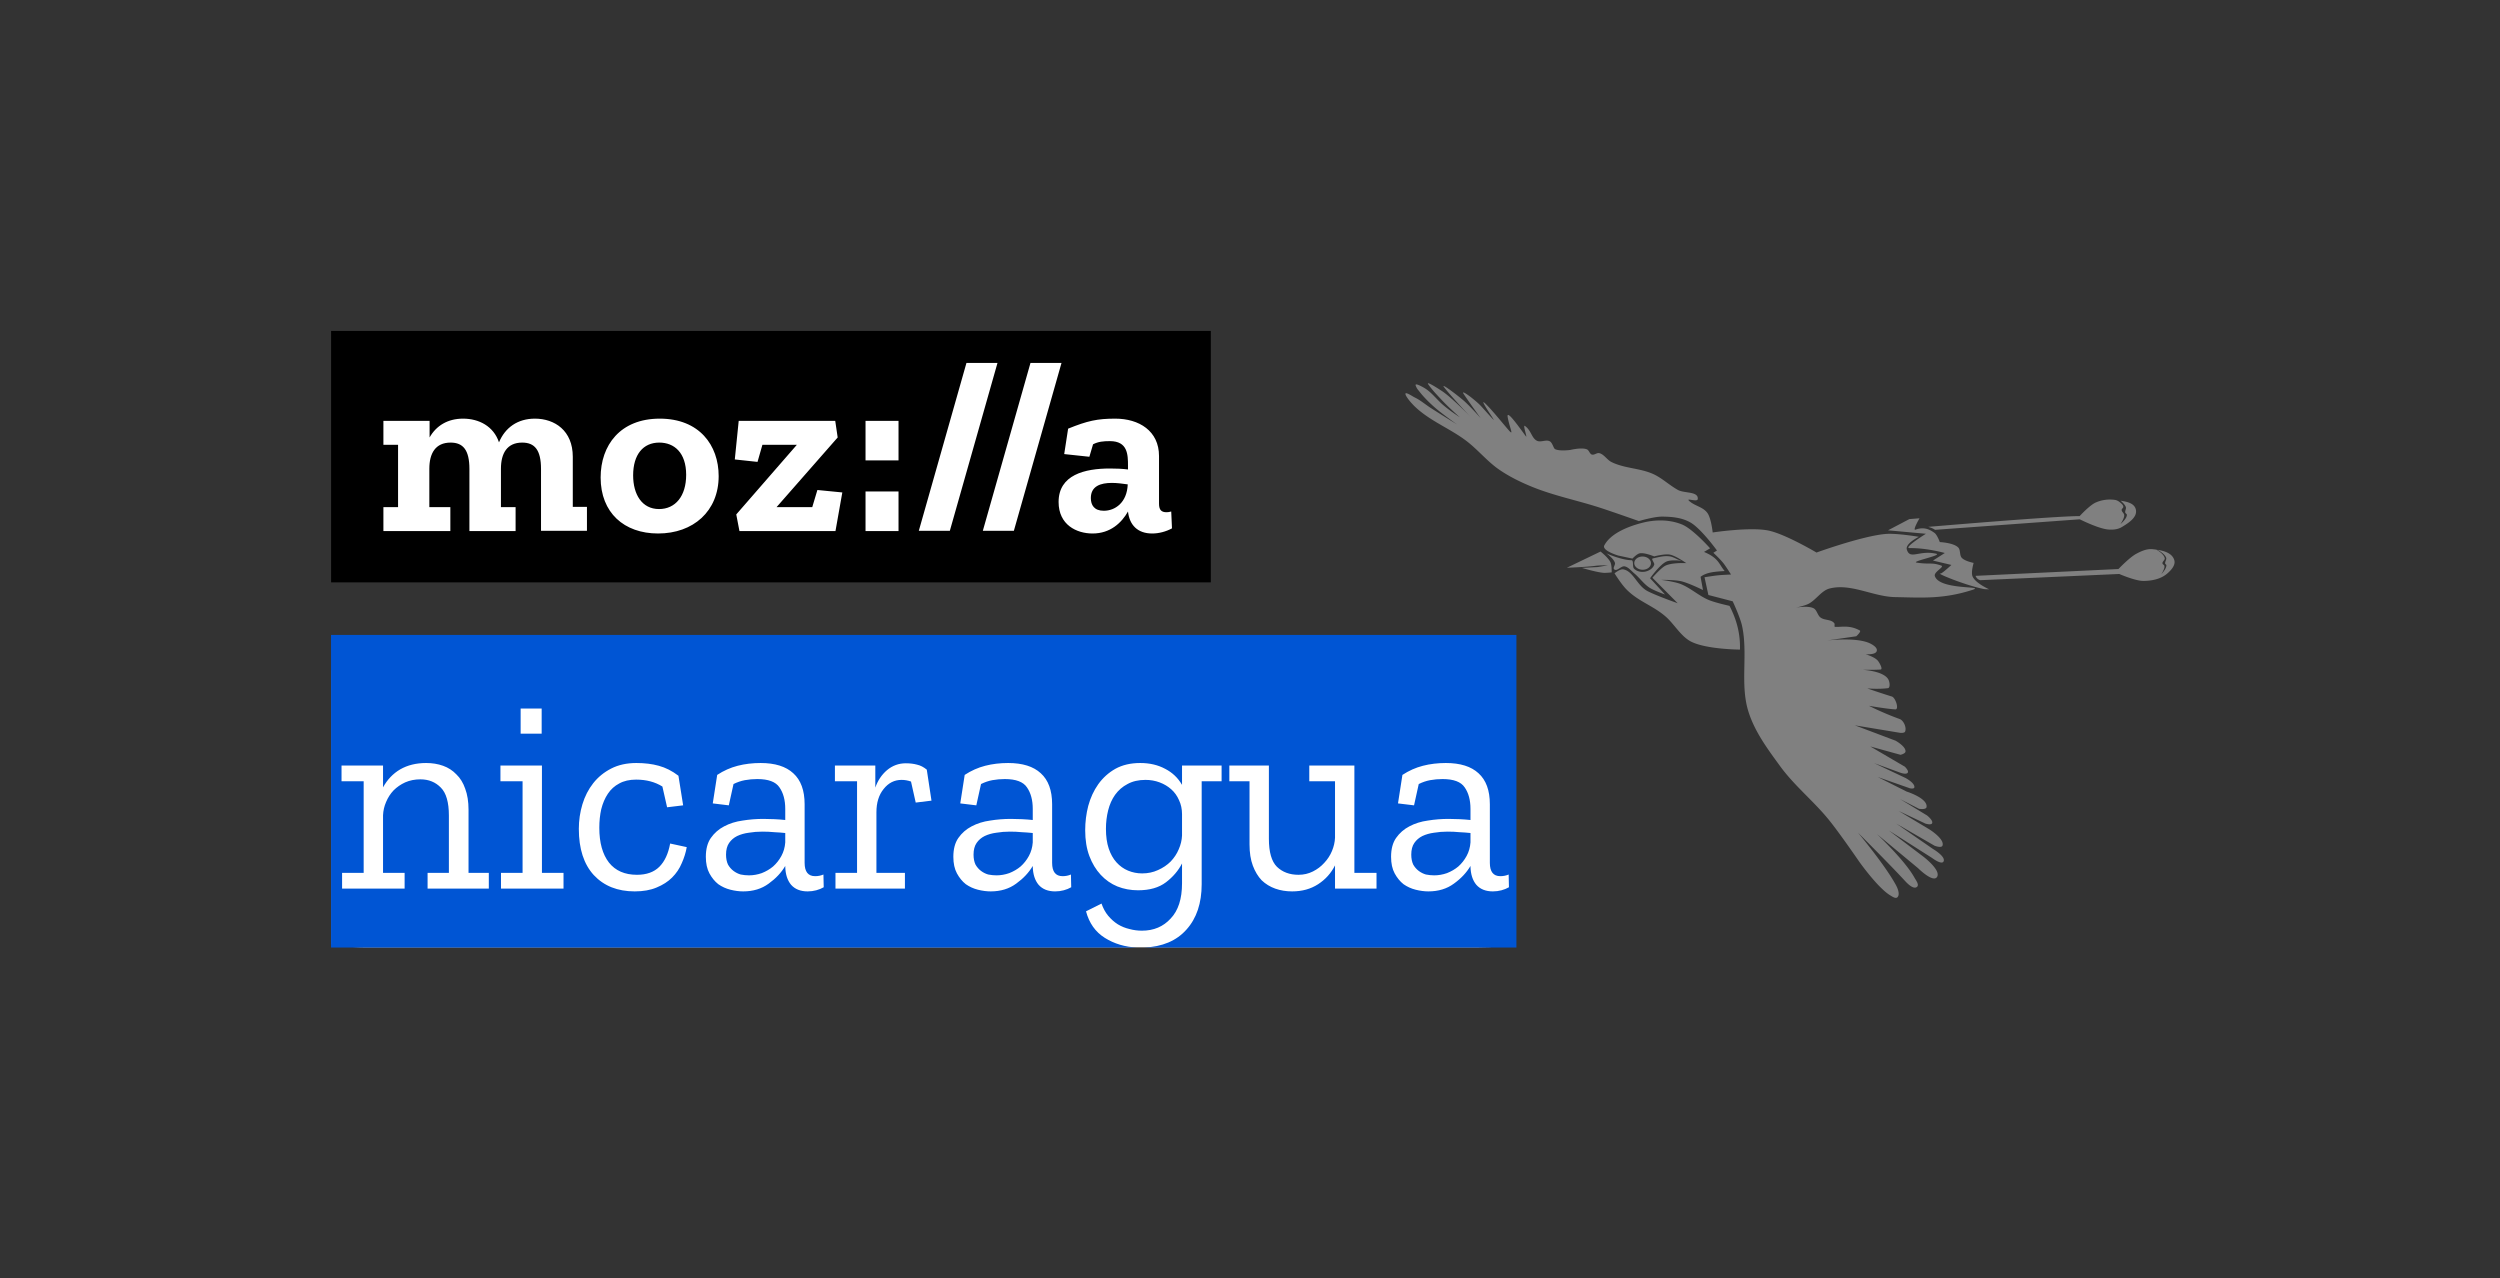<?xml version="1.0" encoding="UTF-8" standalone="no"?>
<!-- Created with Inkscape (http://www.inkscape.org/) -->

<svg
   xmlns:dc="http://purl.org/dc/elements/1.1/"
   xmlns:cc="http://creativecommons.org/ns#"
   xmlns:rdf="http://www.w3.org/1999/02/22-rdf-syntax-ns#"
   xmlns:svg="http://www.w3.org/2000/svg"
   xmlns="http://www.w3.org/2000/svg"
   xmlns:sodipodi="http://sodipodi.sourceforge.net/DTD/sodipodi-0.dtd"
   xmlns:inkscape="http://www.inkscape.org/namespaces/inkscape"
   id="svg2"
   version="1.1"
   inkscape:version="0.92.2 (unknown)"
   width="1340.28"
   height="685.281"
   viewBox="0 0 1256.513 642.451"
   sodipodi:docname="logoNicaragua_MozillaCOLOR.svg"
   inkscape:export-filename="/media/keik/Datos/GITHUB/logosMozCA/PorPais/Nicaragua/logoNicaragua_MozillaCOLOR.png"
   inkscape:export-xdpi="300"
   inkscape:export-ydpi="300">
  <rect x="0" y="0" width="1256.513" height="642.451" fill="#333333" stroke="none"/>
  <title
     id="title4536">LogoMozillaHonduras</title>
  <defs
     id="defs6" />
  <sodipodi:namedview
     pagecolor="#ffffff"
     bordercolor="#666666"
     borderopacity="1"
     objecttolerance="10"
     gridtolerance="10"
     guidetolerance="10"
     inkscape:pageopacity="0"
     inkscape:pageshadow="2"
     inkscape:window-width="1332"
     inkscape:window-height="715"
     id="namedview4"
     showgrid="false"
     showborder="true"
     inkscape:zoom="0.53794714"
     inkscape:cx="670.1402"
     inkscape:cy="342.64026"
     inkscape:window-x="34"
     inkscape:window-y="0"
     inkscape:window-maximized="1"
     inkscape:current-layer="layer2"
     borderlayer="true"
     inkscape:showpageshadow="false"
     units="px"
     showguides="true"
     fit-margin-top="0"
     fit-margin-left="0"
     fit-margin-right="0"
     fit-margin-bottom="0"
     inkscape:guide-bbox="true"
     inkscape:measure-start="0,0"
     inkscape:measure-end="0,0">
    <sodipodi:guide
       position="1090.197,627.512"
       orientation="1,0"
       id="guide1228"
       inkscape:locked="false" />
    <sodipodi:guide
       position="166.316,476.135"
       orientation="1,0"
       id="guide1321"
       inkscape:locked="false" />
    <sodipodi:guide
       position="1090.197,476.135"
       orientation="0,1"
       id="guide1343"
       inkscape:locked="false" />
    <sodipodi:guide
       position="1090.197,166.316"
       orientation="0,1"
       id="guide1345"
       inkscape:locked="false" />
  </sodipodi:namedview>
  <g
     inkscape:groupmode="layer"
     id="layer2"
     inkscape:label="Layer 2"
     style="opacity:1"
     transform="translate(-29.084,391.354)">
    <g
       id="g1034"
       transform="matrix(1.138,0,0,1.138,-26.892,-11.686)">
      <rect
         ry="1.516"
         rx="16.224"
         y="-38.989"
         x="195.4"
         height="123.769"
         width="521.789"
         id="rect945"
         style="opacity:1;fill:#ffffff;fill-opacity:1;stroke:none;stroke-width:30.834;stroke-linecap:round;stroke-linejoin:round;stroke-miterlimit:4;stroke-dasharray:none;stroke-dashoffset:0;stroke-opacity:1;paint-order:stroke markers fill" />
      <g
         aria-label="nicaragua"
         style="font-style:normal;font-weight:normal;font-size:122.213px;line-height:1;font-family:sans-serif;text-align:center;letter-spacing:0px;word-spacing:0px;text-anchor:middle;fill:#0055d4;fill-opacity:1;stroke:none;stroke-width:13.094"
         id="text4512">
        <path
           style="font-style:normal;font-variant:normal;font-weight:normal;font-stretch:normal;font-family:'Zilla Slab Highlight';-inkscape-font-specification:'Zilla Slab Highlight';fill:#0055d4;fill-opacity:1;stroke-width:15.889"
           d="M 177.404 340.436 L 177.404 508.016 L 261.982 508.016 L 265.494 508.016 L 306.621 508.016 L 374.445 508.016 L 445.486 508.016 L 507.107 508.016 L 578.146 508.016 L 609.514 508.016 C 602.988 507.719 597.204 505.99 592.162 502.826 C 587.12 499.662 583.759 494.917 582.078 488.59 L 590.383 484.436 C 591.273 487.006 592.46 489.181 593.943 490.961 C 595.525 492.839 597.254 494.372 599.133 495.559 C 601.11 496.745 603.186 497.586 605.361 498.08 C 607.536 498.673 609.761 498.971 612.035 498.971 C 618.363 498.971 623.504 496.795 627.459 492.445 C 631.513 488.194 633.539 481.916 633.539 473.611 L 633.539 462.934 C 631.562 466.789 628.694 470.15 624.938 473.018 C 621.181 475.885 616.188 477.318 609.959 477.318 C 606.004 477.318 602.296 476.626 598.836 475.242 C 595.474 473.858 592.51 471.782 589.939 469.014 C 587.369 466.245 585.34 462.882 583.857 458.928 C 582.374 454.973 581.633 450.377 581.633 445.137 C 581.633 440.688 582.178 436.337 583.266 432.086 C 584.452 427.736 586.231 423.881 588.604 420.52 C 591.075 417.059 594.141 414.289 597.799 412.213 C 601.556 410.137 606.005 409.1 611.146 409.1 C 616.189 409.1 620.636 410.137 624.492 412.213 C 628.348 414.19 631.364 417.057 633.539 420.814 L 633.539 410.434 L 654.746 410.434 L 654.746 418.887 L 644.068 418.887 L 644.068 474.055 C 644.068 484.238 641.35 492.346 635.912 498.377 C 630.573 504.408 622.961 507.62 613.074 508.016 L 658.898 508.016 L 741.639 508.016 L 812.764 508.016 L 812.764 340.436 L 741.639 340.436 L 658.898 340.436 L 578.146 340.436 L 507.107 340.436 L 445.486 340.436 L 374.445 340.436 L 306.621 340.436 L 265.494 340.436 L 261.982 340.436 L 177.404 340.436 z M 279.037 379.885 L 290.307 379.885 L 290.307 393.379 L 279.037 393.379 L 279.037 379.885 z M 228.42 409.1 C 231.683 409.1 234.697 409.593 237.465 410.582 C 240.233 411.571 242.607 413.103 244.584 415.18 C 246.66 417.157 248.243 419.727 249.33 422.891 C 250.516 426.054 251.109 429.812 251.109 434.162 L 251.109 467.975 L 261.982 467.975 L 261.982 476.428 L 229.16 476.428 L 229.16 467.975 L 240.58 467.975 L 240.58 437.277 C 240.58 430.159 239.146 425.166 236.279 422.299 C 233.412 419.333 229.754 417.85 225.305 417.85 C 222.339 417.85 219.62 418.393 217.148 419.48 C 214.776 420.568 212.7 422.002 210.92 423.781 C 209.239 425.561 207.905 427.637 206.916 430.01 C 205.927 432.284 205.384 434.657 205.285 437.129 L 205.285 467.975 L 216.852 467.975 L 216.852 476.428 L 183.336 476.428 L 183.336 467.975 L 194.902 467.975 L 194.902 418.887 L 183.039 418.887 L 183.039 410.434 L 205.285 410.434 L 205.285 422.15 C 207.559 417.998 210.623 414.784 214.479 412.51 C 218.433 410.236 223.081 409.1 228.42 409.1 z M 341.078 409.1 C 345.527 409.1 349.531 409.593 353.09 410.582 C 356.748 411.571 360.258 413.351 363.619 415.922 L 366.141 431.789 L 357.539 432.828 L 355.018 421.705 C 351.063 419.233 346.367 417.998 340.93 417.998 C 337.37 417.998 334.354 418.69 331.883 420.074 C 329.411 421.36 327.385 423.188 325.803 425.561 C 324.221 427.933 323.033 430.701 322.242 433.865 C 321.55 436.93 321.205 440.243 321.205 443.803 C 321.205 451.811 322.936 458.039 326.396 462.488 C 329.857 466.838 334.848 469.014 341.373 469.014 C 346.514 469.014 350.52 467.58 353.387 464.713 C 356.254 461.846 358.181 457.694 359.17 452.256 L 368.068 454.184 C 367.574 457.051 366.684 459.918 365.398 462.785 C 364.212 465.652 362.483 468.222 360.209 470.496 C 358.034 472.671 355.266 474.452 351.904 475.836 C 348.642 477.22 344.735 477.912 340.188 477.912 C 330.993 477.912 323.676 474.995 318.238 469.162 C 312.899 463.329 310.23 455.072 310.23 444.395 C 310.23 439.847 310.873 435.447 312.158 431.195 C 313.443 426.944 315.373 423.188 317.943 419.926 C 320.514 416.663 323.726 414.042 327.582 412.064 C 331.438 410.087 335.937 409.1 341.078 409.1 z M 407.67 409.1 C 415.382 409.1 421.213 410.928 425.168 414.586 C 429.222 418.244 431.25 423.78 431.25 431.195 L 431.25 462.637 C 431.25 467.382 433.128 469.754 436.885 469.754 C 438.467 469.754 439.95 469.458 441.334 468.865 L 441.482 475.688 C 440.296 476.38 438.962 476.923 437.479 477.318 C 435.995 477.714 434.463 477.912 432.881 477.912 C 429.025 477.912 426.059 476.724 423.982 474.352 C 422.005 471.979 420.966 468.717 420.867 464.564 L 420.867 464.268 C 418.791 467.827 415.827 470.99 411.971 473.758 C 408.214 476.526 403.665 477.912 398.326 477.912 C 396.151 477.912 393.877 477.615 391.504 477.021 C 389.131 476.428 386.956 475.439 384.979 474.055 C 383.1 472.572 381.52 470.644 380.234 468.271 C 378.949 465.899 378.305 462.932 378.305 459.373 C 378.305 455.221 379.195 451.86 380.975 449.289 C 382.853 446.62 385.227 444.544 388.094 443.061 C 391.06 441.479 394.371 440.44 398.029 439.945 C 401.687 439.352 405.395 439.057 409.152 439.057 C 411.13 439.057 413.107 439.106 415.084 439.205 C 417.16 439.304 419.088 439.453 420.867 439.65 L 420.867 433.717 C 420.867 428.971 419.83 425.116 417.754 422.15 C 415.777 419.184 411.823 417.701 405.891 417.701 C 403.617 417.701 401.392 417.899 399.217 418.295 C 397.141 418.69 395.114 419.382 393.137 420.371 L 390.615 431.789 L 382.014 430.752 L 384.387 415.477 C 387.847 413.203 391.504 411.571 395.359 410.582 C 399.215 409.593 403.32 409.1 407.67 409.1 z M 540.33 409.1 C 548.042 409.1 553.873 410.928 557.828 414.586 C 561.882 418.244 563.91 423.78 563.91 431.195 L 563.91 462.637 C 563.91 467.382 565.788 469.754 569.545 469.754 C 571.127 469.754 572.61 469.458 573.994 468.865 L 574.143 475.688 C 572.956 476.38 571.622 476.923 570.139 477.318 C 568.656 477.714 567.123 477.912 565.541 477.912 C 561.685 477.912 558.719 476.724 556.643 474.352 C 554.665 471.979 553.626 468.717 553.527 464.564 L 553.527 464.268 C 551.451 467.827 548.487 470.99 544.631 473.758 C 540.874 476.526 536.325 477.912 530.986 477.912 C 528.811 477.912 526.537 477.615 524.164 477.021 C 521.791 476.428 519.616 475.439 517.639 474.055 C 515.76 472.572 514.18 470.644 512.895 468.271 C 511.609 465.899 510.965 462.932 510.965 459.373 C 510.965 455.221 511.855 451.86 513.635 449.289 C 515.513 446.62 517.887 444.544 520.754 443.061 C 523.72 441.479 527.031 440.44 530.689 439.945 C 534.348 439.352 538.056 439.057 541.812 439.057 C 543.79 439.057 545.767 439.106 547.744 439.205 C 549.82 439.304 551.748 439.453 553.527 439.65 L 553.527 433.717 C 553.527 428.971 552.49 425.116 550.414 422.15 C 548.437 419.184 544.483 417.701 538.551 417.701 C 536.277 417.701 534.052 417.899 531.877 418.295 C 529.801 418.69 527.774 419.382 525.797 420.371 L 523.275 431.789 L 514.674 430.752 L 517.047 415.477 C 520.507 413.203 524.164 411.571 528.02 410.582 C 531.875 409.593 535.98 409.1 540.33 409.1 z M 774.947 409.1 C 782.659 409.1 788.493 410.928 792.447 414.586 C 796.501 418.244 798.527 423.78 798.527 431.195 L 798.527 462.637 C 798.527 467.382 800.405 469.754 804.162 469.754 C 805.744 469.754 807.227 469.458 808.611 468.865 L 808.76 475.688 C 807.573 476.38 806.239 476.923 804.756 477.318 C 803.273 477.714 801.74 477.912 800.158 477.912 C 796.302 477.912 793.336 476.724 791.26 474.352 C 789.282 471.979 788.245 468.717 788.146 464.564 L 788.146 464.268 C 786.07 467.827 783.104 470.99 779.248 473.758 C 775.491 476.526 770.942 477.912 765.604 477.912 C 763.428 477.912 761.154 477.615 758.781 477.021 C 756.408 476.428 754.233 475.439 752.256 474.055 C 750.377 472.572 748.797 470.644 747.512 468.271 C 746.226 465.899 745.584 462.932 745.584 459.373 C 745.584 455.221 746.472 451.86 748.252 449.289 C 750.13 446.62 752.504 444.544 755.371 443.061 C 758.337 441.479 761.649 440.44 765.307 439.945 C 768.965 439.352 772.673 439.057 776.43 439.057 C 778.407 439.057 780.384 439.106 782.361 439.205 C 784.438 439.304 786.367 439.453 788.146 439.65 L 788.146 433.717 C 788.146 428.971 787.107 425.116 785.031 422.15 C 783.054 419.184 779.1 417.701 773.168 417.701 C 770.894 417.701 768.669 417.899 766.494 418.295 C 764.418 418.69 762.391 419.382 760.414 420.371 L 757.893 431.789 L 749.291 430.752 L 751.664 415.477 C 755.124 413.203 758.783 411.571 762.639 410.582 C 766.495 409.593 770.597 409.1 774.947 409.1 z M 485.455 409.248 C 487.729 409.248 489.756 409.494 491.535 409.988 C 493.315 410.384 495.046 411.274 496.727 412.658 L 499.248 429.268 L 490.795 430.307 L 488.273 419.035 C 486.593 418.442 484.911 418.146 483.23 418.146 C 479.375 418.146 476.162 419.776 473.592 423.039 C 471.021 426.203 469.736 430.355 469.736 435.496 L 469.736 467.975 L 485.012 467.975 L 485.012 476.428 L 447.787 476.428 L 447.787 467.975 L 459.355 467.975 L 459.355 418.887 L 447.49 418.887 L 447.49 410.434 L 469.143 410.434 L 469.143 422.299 C 470.428 418.542 472.504 415.427 475.371 412.955 C 478.337 410.483 481.698 409.248 485.455 409.248 z M 268.211 410.434 L 290.455 410.434 L 290.455 467.975 L 302.023 467.975 L 302.023 476.428 L 268.508 476.428 L 268.508 467.975 L 280.074 467.975 L 280.074 418.887 L 268.211 418.887 L 268.211 410.434 z M 658.898 410.434 L 680.094 410.434 L 680.094 449.734 C 680.094 456.853 681.527 461.846 684.395 464.713 C 687.361 467.58 691.217 469.014 695.963 469.014 C 698.731 469.014 701.301 468.421 703.674 467.234 C 706.047 466.048 708.073 464.515 709.754 462.637 C 711.534 460.758 712.918 458.633 713.906 456.26 C 714.895 453.887 715.44 451.513 715.539 449.141 L 715.539 418.887 L 701.746 418.887 L 701.746 410.434 L 725.92 410.434 L 725.92 467.975 L 737.783 467.975 L 737.783 476.428 L 715.539 476.428 L 715.539 463.971 C 713.463 468.123 710.447 471.484 706.492 474.055 C 702.537 476.625 697.89 477.912 692.551 477.912 C 689.288 477.912 686.274 477.416 683.506 476.428 C 680.738 475.439 678.314 473.956 676.238 471.979 C 674.261 469.902 672.679 467.283 671.492 464.119 C 670.306 460.955 669.713 457.148 669.713 452.699 L 669.713 418.887 L 658.898 418.887 L 658.898 410.434 z M 613.963 418.146 C 610.206 418.146 606.994 418.888 604.324 420.371 C 601.655 421.755 599.43 423.683 597.65 426.154 C 595.97 428.527 594.734 431.295 593.943 434.459 C 593.152 437.623 592.756 440.934 592.756 444.395 C 592.756 448.448 593.252 451.958 594.24 454.924 C 595.229 457.89 596.613 460.362 598.393 462.34 C 600.172 464.317 602.248 465.8 604.621 466.789 C 606.994 467.778 609.514 468.271 612.184 468.271 C 615.248 468.271 618.066 467.679 620.637 466.492 C 623.306 465.306 625.581 463.773 627.459 461.895 C 629.337 459.917 630.771 457.742 631.76 455.369 C 632.847 452.897 633.44 450.427 633.539 447.955 L 633.539 436.535 C 633.539 433.767 632.996 431.247 631.908 428.973 C 630.92 426.699 629.535 424.769 627.756 423.188 C 625.976 421.606 623.9 420.37 621.527 419.48 C 619.155 418.591 616.632 418.146 613.963 418.146 z M 408.559 445.879 C 406.087 445.879 403.666 446.075 401.293 446.471 C 399.019 446.767 396.943 447.36 395.064 448.25 C 393.285 449.14 391.851 450.377 390.764 451.959 C 389.676 453.541 389.131 455.617 389.131 458.188 C 389.131 460.264 389.478 462.042 390.17 463.525 C 390.961 464.91 391.95 466.048 393.137 466.938 C 394.323 467.827 395.608 468.47 396.992 468.865 C 398.475 469.162 399.958 469.311 401.441 469.311 C 403.715 469.311 405.988 468.914 408.262 468.123 C 410.536 467.233 412.564 466.047 414.344 464.564 C 416.123 462.983 417.605 461.103 418.791 458.928 C 419.977 456.753 420.669 454.332 420.867 451.662 L 420.867 446.619 C 418.989 446.421 417.012 446.273 414.936 446.174 C 412.958 445.976 410.833 445.879 408.559 445.879 z M 541.219 445.879 C 538.747 445.879 536.326 446.075 533.953 446.471 C 531.679 446.767 529.603 447.36 527.725 448.25 C 525.945 449.14 524.511 450.377 523.424 451.959 C 522.336 453.541 521.791 455.617 521.791 458.188 C 521.791 460.264 522.138 462.042 522.83 463.525 C 523.621 464.91 524.61 466.048 525.797 466.938 C 526.983 467.827 528.268 468.47 529.652 468.865 C 531.135 469.162 532.619 469.311 534.102 469.311 C 536.376 469.311 538.648 468.914 540.922 468.123 C 543.196 467.233 545.224 466.047 547.004 464.564 C 548.784 462.983 550.265 461.103 551.451 458.928 C 552.638 456.753 553.33 454.332 553.527 451.662 L 553.527 446.619 C 551.649 446.421 549.672 446.273 547.596 446.174 C 545.618 445.976 543.493 445.879 541.219 445.879 z M 775.836 445.879 C 773.364 445.879 770.943 446.075 768.57 446.471 C 766.296 446.767 764.22 447.36 762.342 448.25 C 760.562 449.14 759.129 450.377 758.041 451.959 C 756.953 453.541 756.408 455.617 756.408 458.188 C 756.408 460.264 756.755 462.042 757.447 463.525 C 758.238 464.91 759.228 466.048 760.414 466.938 C 761.6 467.827 762.885 468.47 764.27 468.865 C 765.753 469.162 767.236 469.311 768.719 469.311 C 770.993 469.311 773.265 468.914 775.539 468.123 C 777.813 467.233 779.841 466.047 781.621 464.564 C 783.401 462.983 784.884 461.103 786.07 458.928 C 787.257 456.753 787.949 454.332 788.146 451.662 L 788.146 446.619 C 786.268 446.421 784.289 446.273 782.213 446.174 C 780.236 445.976 778.11 445.879 775.836 445.879 z "
           transform="matrix(0.824,0,0,0.824,49.204,-333.737)"
           id="path1055" />
      </g>
    </g>
    <g
       transform="matrix(1.182,0,0,1.182,-455.486,-248.413)"
       style="opacity:1"
       id="g824">
      <rect
         style="opacity:1;stroke-width:1.039"
         y="19.779"
         width="374.068"
         height="106.921"
         id="rect4"
         x="550.749" />
      <path
         class="st0"
         d="m 907.985,96.567 c -0.727,0.208 -1.351,0.312 -1.974,0.312 -2.182,0 -3.221,-0.935 -3.221,-3.637 V 72.98 c 0,-10.703 -8.52,-15.898 -18.599,-15.898 -7.689,0 -11.846,0.935 -20.054,4.26 l -1.663,10.806 10.703,1.143 1.559,-5.299 c 2.182,-1.143 4.364,-1.351 7.17,-1.351 7.585,0 7.689,5.715 7.689,10.495 v 1.559 c -2.39,-0.312 -5.092,-0.416 -7.689,-0.416 -10.703,0 -21.821,2.702 -21.821,14.235 0,9.767 7.689,13.404 14.443,13.404 7.585,0 12.365,-4.572 15.067,-9.352 0.623,5.715 4.052,9.352 10.287,9.352 2.909,0 5.923,-0.831 8.417,-2.182 z m -28.679,-0.312 c -4.052,0 -5.507,-2.39 -5.507,-5.403 0,-5.091 4.156,-6.442 8.936,-6.442 2.182,0 4.572,0.312 6.754,0.623 -0.312,7.793 -5.403,11.222 -10.183,11.222 z M 861.33,33.391 841.068,104.775 h -13.196 l 20.262,-71.385 z m -27.224,0 -20.262,71.385 H 800.648 L 820.91,33.391 Z m -56.11,24.626 h 14.028 v 16.833 h -14.028 z m 0,30.029 h 14.028 v 16.833 h -14.028 z m -20.47,-0.623 10.599,1.039 -2.909,16.417 h -40.836 l -1.351,-7.066 25.769,-29.614 H 734.147 l -2.078,7.274 -9.663,-1.039 1.663,-16.417 h 41.044 l 1.039,7.066 -25.977,29.614 h 15.171 z m -67.021,-30.341 c -16.833,0 -25.146,11.326 -25.146,25.042 0,14.963 9.975,23.795 24.418,23.795 14.963,0 25.769,-9.456 25.769,-24.418 0,-13.092 -8.209,-24.418 -25.042,-24.418 z m -0.312,38.446 c -7.274,0 -11.014,-6.234 -11.014,-14.339 0,-8.832 4.26,-13.924 11.118,-13.924 6.338,0 11.43,4.26 11.43,13.716 0,9.04 -4.572,14.547 -11.534,14.547 z m -36.887,-0.935 h 6.234 V 104.775 H 640.006 V 78.487 c 0,-8.105 -2.702,-11.222 -8.001,-11.222 -6.442,0 -9.04,4.572 -9.04,11.118 v 16.314 h 6.234 v 10.183 h -19.639 V 78.487 c 0,-8.105 -2.702,-11.222 -8.001,-11.222 -6.442,0 -9.04,4.572 -9.04,11.118 v 16.314 h 8.936 V 104.879 H 572.986 V 94.696 H 579.22 V 68.2 h -6.234 V 58.017 h 19.639 v 7.066 c 2.806,-4.988 7.689,-8.001 14.235,-8.001 6.754,0 12.988,3.221 15.274,10.079 2.598,-6.234 7.897,-10.079 15.274,-10.079 8.417,0 16.106,5.091 16.106,16.21 v 21.301 z"
         id="path6"
         inkscape:connector-curvature="0"
         style="opacity:1;fill:#ffffff;stroke-width:1.039" />
    </g>
    <path
       style="display:inline;opacity:1;fill:#808080;fill-opacity:1;fill-rule:nonzero;stroke:none;stroke-width:1.693;stroke-linecap:round;stroke-linejoin:round;stroke-miterlimit:4;stroke-dasharray:none;stroke-dashoffset:0;stroke-opacity:1"
       d="m 746.861,-198.718 c 0.747,-0.128 5.069,2.681 6.767,3.779 4.992,3.23 14.323,12.87 14.323,12.87 0,0 -9.17,-9.672 -12.955,-14.508 -2.352,-3.005 6.29,3.69 9.145,6.055 3.295,2.729 9.11,9.298 9.11,9.298 0,0 -5.687,-7.858 -8.489,-12.062 -2.062,-3.094 6.267,3.359 8.72,6.06 3.086,3.397 5.454,6.098 6.332,6.898 0.878,0.8 -7.802,-11.507 -4.392,-8.381 3.885,3.562 11.961,13.968 12.976,14.604 1.015,0.637 -0.612,-2.666 -1.521,-7.441 -0.864,-4.543 5.422,4.485 9.115,9.459 0.994,1.339 -1.753,-6.119 -0.453,-5.184 3.171,2.28 3.288,5.961 5.922,7.391 2.035,1.105 4.703,-0.81 6.689,0.408 1.241,0.76 1.733,3.465 2.54,3.861 2.376,1.165 7.683,0.396 7.683,0.396 0,0 5.744,-1.425 8.372,-0.26 1.008,0.447 1.327,2.195 2.357,2.566 1.242,0.448 2.541,-1.001 3.812,-0.693 2.351,0.569 3.897,3.372 6.112,4.468 6.672,3.301 14.333,2.988 21.079,6.076 4.374,2.002 8.082,5.623 12.332,7.962 3.226,1.776 10.394,0.588 9.951,4.585 -0.187,1.688 -6.111,-0.782 -4.376,0.863 2.766,2.623 7.063,2.996 9.293,6.214 1.848,2.666 2.589,9.7 2.589,9.7 0,-1e-5 18.723,-2.853 27.95,-0.979 8.523,1.731 24.224,11.066 24.224,11.066 0,0 22.765,-8.265 34.638,-9.327 5.578,-0.499 16.808,1.424 16.808,1.424 0,0 -6.95,3.365 -6.042,6.395 1.606,5.357 6.112,0.174 14.699,2.097 3.46,0.775 -13.143,3.948 -9.655,4.493 6.475,1.01 7.319,-0.276 12.264,1.478 1.822,0.646 -3.873,3.172 -3.239,5.227 2.219,7.199 25.449,4.846 19.116,6.91 -15.002,4.889 -25.977,3.942 -39.083,3.704 -11.026,-0.201 -22.265,-7.083 -32.952,-4.314 -4.141,1.073 -6.807,5.819 -10.684,7.748 -1.949,0.97 -6.189,1.856 -6.189,1.856 0,0 6.257,-1.15 8.961,0.381 1.527,0.864 1.88,3.373 3.272,4.502 2.054,1.666 5.402,0.828 7.057,2.999 0.352,0.462 -0.187,1.742 0.342,1.779 3.166,0.225 7.106,-1.08 12.416,1.8 0.959,0.52 -1.75,2.94 -1.75,2.94 l -14.703,2.119 c 0,0 15.341,-1.93 22.071,1.685 1.287,0.691 3.314,1.991 2.956,3.533 -0.496,2.139 -5.626,1.687 -5.626,1.687 0,0 4.689,1.376 6.216,3.332 0.899,1.151 2.609,4.282 1.279,4.364 -3.886,0.238 -9.372,0.11 -9.372,0.11 0,0 10.524,0.401 13.222,4.709 0.783,1.25 1.18,4.375 -0.137,4.542 -4.845,0.613 -10.364,0.122 -10.364,0.122 0,0 6.989,2.434 12.348,4.071 1.91,0.583 3.737,6.566 1.773,6.465 -4.165,-0.213 -13.268,-1.789 -13.268,-1.789 0,0 6.839,3.533 15.414,6.629 1.954,0.705 3.585,4.196 2.762,6.292 -0.335,0.853 -2.393,0.676 -2.393,0.676 l -22.85,-3.784 20.421,7.705 c 0,0 5.24,2.879 5.008,5.455 -0.099,1.103 -2.503,1.65 -2.503,1.65 l -15.194,-4.2 17.377,10.174 c 0,0 1.992,1.946 1.515,2.901 -0.718,1.44 -4.408,-0.109 -4.408,-0.109 l -12.558,-4.581 15.778,7.461 c 0,0 4.998,2.637 4.417,4.813 -0.221,0.827 -2.261,0.351 -2.261,0.351 L 972.874,-0.816 987.316,6.473 c 0,0 10.773,3.352 10.056,7.827 -0.233,1.452 -3.807,0.855 -3.807,0.855 l -9.535,-4.914 13.622,8.272 c 0,0 3.107,2.429 2.54,3.862 -0.463,1.171 -3.403,0.203 -3.403,0.203 l -13.416,-6.329 15.646,9.384 c 8e-5,-9e-6 7.566,4.779 6.369,8.033 -0.508,1.382 -3.975,0.047 -3.975,0.047 l -19.254,-11.125 18.454,12.756 c 0,0 6.544,3.796 5.318,6.261 -0.959,1.927 -5.738,-1.716 -5.738,-1.716 l -21.768,-13.842 17.051,12.925 c 0,0 9.415,7.001 7.158,10.457 -2.003,3.066 -9.519,-4.429 -9.519,-4.429 L 972.418,27.833 c 0,0 14.094,13.241 18.865,21.891 0.751,1.361 2.413,3.434 1.426,4.525 -1.522,1.681 -4.473,-1.008 -6.047,-2.723 -7.823,-8.522 -23.801,-24.435 -23.801,-24.435 0,0 13.612,16.206 19.172,26.473 0.937,1.731 2.038,4.64 0.764,5.991 -0.913,0.968 -2.596,-0.243 -3.723,-0.929 -6.333,-3.854 -15.611,-17.006 -15.611,-17.006 0,0 -9.78,-14.264 -15.169,-20.902 -7.749,-9.544 -17.328,-17.102 -24.604,-27.116 -6.187,-8.515 -12.804,-17.304 -15.959,-27.704 -4.127,-13.603 -0.015,-28.846 -3.098,-42.776 -0.953,-4.305 -4.679,-12.253 -4.679,-12.253 l -12.227,-3.179 -1.94,-8.914 c 0,0 4.523,-0.74 6.8,-0.972 2.166,-0.221 6.521,-0.401 6.521,-0.401 0,0 -2.132,-3.363 -3.343,-5.052 -1.719,-2.399 -5.535,-5.871 -5.535,-5.871 l 1.808,-1.156 c 0,0 -7.963,-11.028 -13.385,-14.113 -4.36,-2.481 -9.48,-2.886 -14.299,-2.913 -3.931,-0.022 -11.574,2.245 -11.574,2.245 0,0 -12.713,-4.495 -19.106,-6.586 -11.724,-3.836 -23.823,-6.16 -35.299,-10.936 -5.479,-2.28 -10.895,-4.947 -15.898,-8.408 -5.83,-4.032 -10.567,-9.903 -16.231,-14.241 -8.233,-6.306 -18.005,-9.894 -25.697,-17.048 -1.952,-1.816 -4.662,-4.993 -5.04,-6.428 -0.473,-1.797 3.222,0.829 4.739,1.566 2.821,1.372 5.307,3.537 7.983,5.258 4.374,2.811 13.196,8.277 13.196,8.277 0,0 -7.975,-5.636 -11.655,-8.944 -2.612,-2.348 -5.154,-4.851 -7.353,-7.698 -0.686,-0.889 -1.231,-1.35 -1.798,-2.897 -0.59,-1.611 3.082,0.442 4.443,1.245 3.433,2.023 6.124,5.705 9.205,8.382 3.536,3.072 8.547,6.294 8.547,6.294 0,0 -5.441,-4.767 -9.032,-8.616 -2.351,-2.52 -4.548,-4.722 -6.79,-7.866 -0.285,-0.399 -0.303,-0.585 -0.13,-0.615 z m 342.861,58.434 c 0.844,0.01 1.686,0.081 2.514,0.214 0.64,0.103 1.47,0.5 2.09,0.996 0.782,0.625 1.835,1.369 1.944,2.405 0.065,0.62 -0.825,0.961 -0.831,1.584 -0.01,1.013 1.274,1.678 1.301,2.692 0.044,1.661 -1.897,4.431 -1.897,4.431 0,0 3.248,-2.639 3.214,-4.635 -0.01,-0.478 -0.689,-0.662 -0.808,-1.124 -0.233,-0.903 0.603,-1.898 0.295,-2.774 -0.39,-1.112 -1.51,-2.253 -2.635,-3.192 3.34,0.485 7.016,1.295 7.683,4.525 0.811,3.922 -3.994,6.844 -7.06,8.703 -2.038,1.236 -4.555,1.438 -6.886,1.236 -4.94,-0.43 -14.258,-5.128 -14.258,-5.128 l -72.713,5.289 c -0.785,-0.441 -1.125,-0.815 -3.443,-1.486 9e-5,0 64.371,-5.501 76.097,-5.403 0,0 4.898,-5.4 8.002,-6.801 2.304,-1.04 4.859,-1.56 7.391,-1.53 z m -226.317,10.505 c 3.755,-0.018 7.519,0.596 11.017,2.013 5.517,2.235 14.169,11.995 14.169,11.995 l -3.066,1.82 c 7.61,3.154 7.567,6.398 10.398,9.608 -4.547,0.281 -9.119,0.529 -12.122,2.899 l 1.211,6.635 c 0,0 -7.161,-3.537 -10.939,-4.412 -3.32,-0.769 -10.108,-0.691 -10.108,-0.691 0,0 6.49,0.824 9.582,1.996 5.044,1.912 9.333,6.01 14.326,8.101 3.382,1.416 10.465,2.958 10.465,2.958 3.737,7.195 5.483,14.301 5.262,21.992 0,0 -17.096,-0.097 -24.706,-4.088 -5.046,-2.646 -8.382,-8.801 -12.623,-12.5 -6.394,-5.576 -13.564,-7.496 -19.616,-13.553 -2.712,-2.714 -6.1,-8.207 -6.1,-8.207 0,0 2.782,-2.251 4.346,-1.988 5.148,0.867 6.951,8.295 12.433,11.042 4.848,2.43 14.967,5.986 14.967,5.986 l -12.711,-12.805 c 0,0 4.022,-4.653 6.277,-5.93 3.206,-1.816 10.749,-1.424 10.749,-1.424 0,0 -5.277,-3.717 -8.235,-4.282 -2.637,-0.503 -7.925,0.904 -7.925,0.904 0,0 -4.891,-2.064 -7.295,-1.535 -1.412,0.311 -3.607,2.637 -3.607,2.637 l -7.151,-1.538 c 0,0 -8.38,-2.471 -6.985,-5.107 3.25,-6.139 12.236,-9.625 19.372,-11.417 2.78,-0.698 5.695,-1.095 8.615,-1.109 z m 130.438,-1.085 c 0,0 -3.706,6.336 -1.993,5.711 3.976,-1.451 6.822,-0.343 9.551,1.665 1.348,0.992 2.64,4.591 2.64,4.591 0,0 6.878,0.289 9.276,2.734 1.203,1.227 0.581,3.835 1.724,5.135 1.522,1.731 6.001,2.595 6.001,2.595 0,0 -1.421,4.69 -0.559,6.761 1.435,3.45 8.308,6.479 8.308,6.479 0,0 -1.883,0.049 -2.807,-0.145 -9.757,-2.04 -24.408,-8.195 -21.584,-7.744 0.692,0.111 5.465,-4.33 5.465,-4.33 l -9.258,-2.202 5.949,-3.803 c 0,0 -9.192,-2.595 -17.674,-2.458 -3.486,0.057 8.173,-7.207 8.173,-7.207 l -19.052,-1.731 10.716,-5.636 z m -160.312,16.715 c 0,0 3.959,3.116 5.007,5.454 0.679,1.514 0.59,5.021 0.59,5.021 0,0 -2.835,0.338 -4.255,0.211 -3.627,-0.323 -10.733,-2.468 -10.733,-2.468 l 7.941,-0.419 5.227,-0.872 c 0,0 -4.293,-0.032 -6.242,0.236 -4.785,0.657 -14.456,0.981 -14.456,0.981 z m 2.64,0.678 c 0,0 0.168,0.127 0.229,0.17 -0.144,-0.081 -0.237,-0.145 -0.229,-0.17 z m 0.229,0.17 c 1.307,0.738 8.426,3.518 12.62,3.502 1.34,-0.005 0.349,3.261 1.345,4.267 1.463,1.478 3.787,1.859 5.674,1.463 1.77,-0.371 3.795,-1.512 4.444,-3.418 0.343,-1.006 -1.798,-2.945 -0.64,-3.205 3.656,-0.821 5.682,-1.406 8.542,-1.018 1.422,0.193 4.073,1.634 4.073,1.634 l 1.895,0.59 c 0,0 -5.379,-0.706 -7.758,0.397 -3.402,1.576 -8.169,8.357 -8.169,8.357 l 7.502,8.172 c 0,0 -5.543,-1.906 -8.022,-3.576 -2.731,-1.84 -4.766,-4.811 -7.329,-6.95 -1.58,-1.319 -3.028,-3.234 -4.941,-3.614 -1.812,-0.36 -3.95,2.877 -5.313,1.44 -0.711,-0.75 0.745,-2.179 0.431,-3.218 -0.624,-2.057 -3.758,-4.391 -4.356,-4.823 z m 273.478,-2.068 c 0.358,-0.011 0.717,0.002 1.076,0.038 0.616,0.062 1.282,0.143 1.963,0.237 1.821,1.065 3.746,2.553 4.16,4.247 0.236,0.965 -1.245,1.669 -1.127,2.658 0.067,0.564 0.904,0.749 0.981,1.311 0.204,1.499 -1.576,4.111 -1.576,4.111 0,0 2.725,-2.742 2.554,-4.563 -0.029,-0.311 -0.492,-0.386 -0.574,-0.686 -0.277,-1.009 0.848,-2.132 0.451,-3.091 -0.651,-1.575 -2.539,-2.92 -4.362,-3.91 3.558,0.549 7.489,1.751 8.483,5.235 0.728,2.55 -1.76,5.157 -3.603,6.731 -3.261,2.786 -7.741,3.638 -11.866,3.674 -4.165,0.037 -12.197,-3.496 -12.197,-3.496 l -69.884,3.123 c -0.974,-0.269 -1.82,-0.853 -2.367,-2.179 l 71.833,-3.43 c 0,0 5.489,-5.763 8.816,-7.577 2.247,-1.226 4.729,-2.363 7.238,-2.434 z m -255.314,3.729 a 4.19,3.323 1.346 0 1 4.297,3.274 4.19,3.323 1.346 0 1 -4.08,3.372 4.19,3.323 1.346 0 1 -4.297,-3.274 4.19,3.323 1.346 0 1 4.08,-3.372 z"
       id="path4175"
       inkscape:connector-curvature="0" />
  </g>
</svg>
